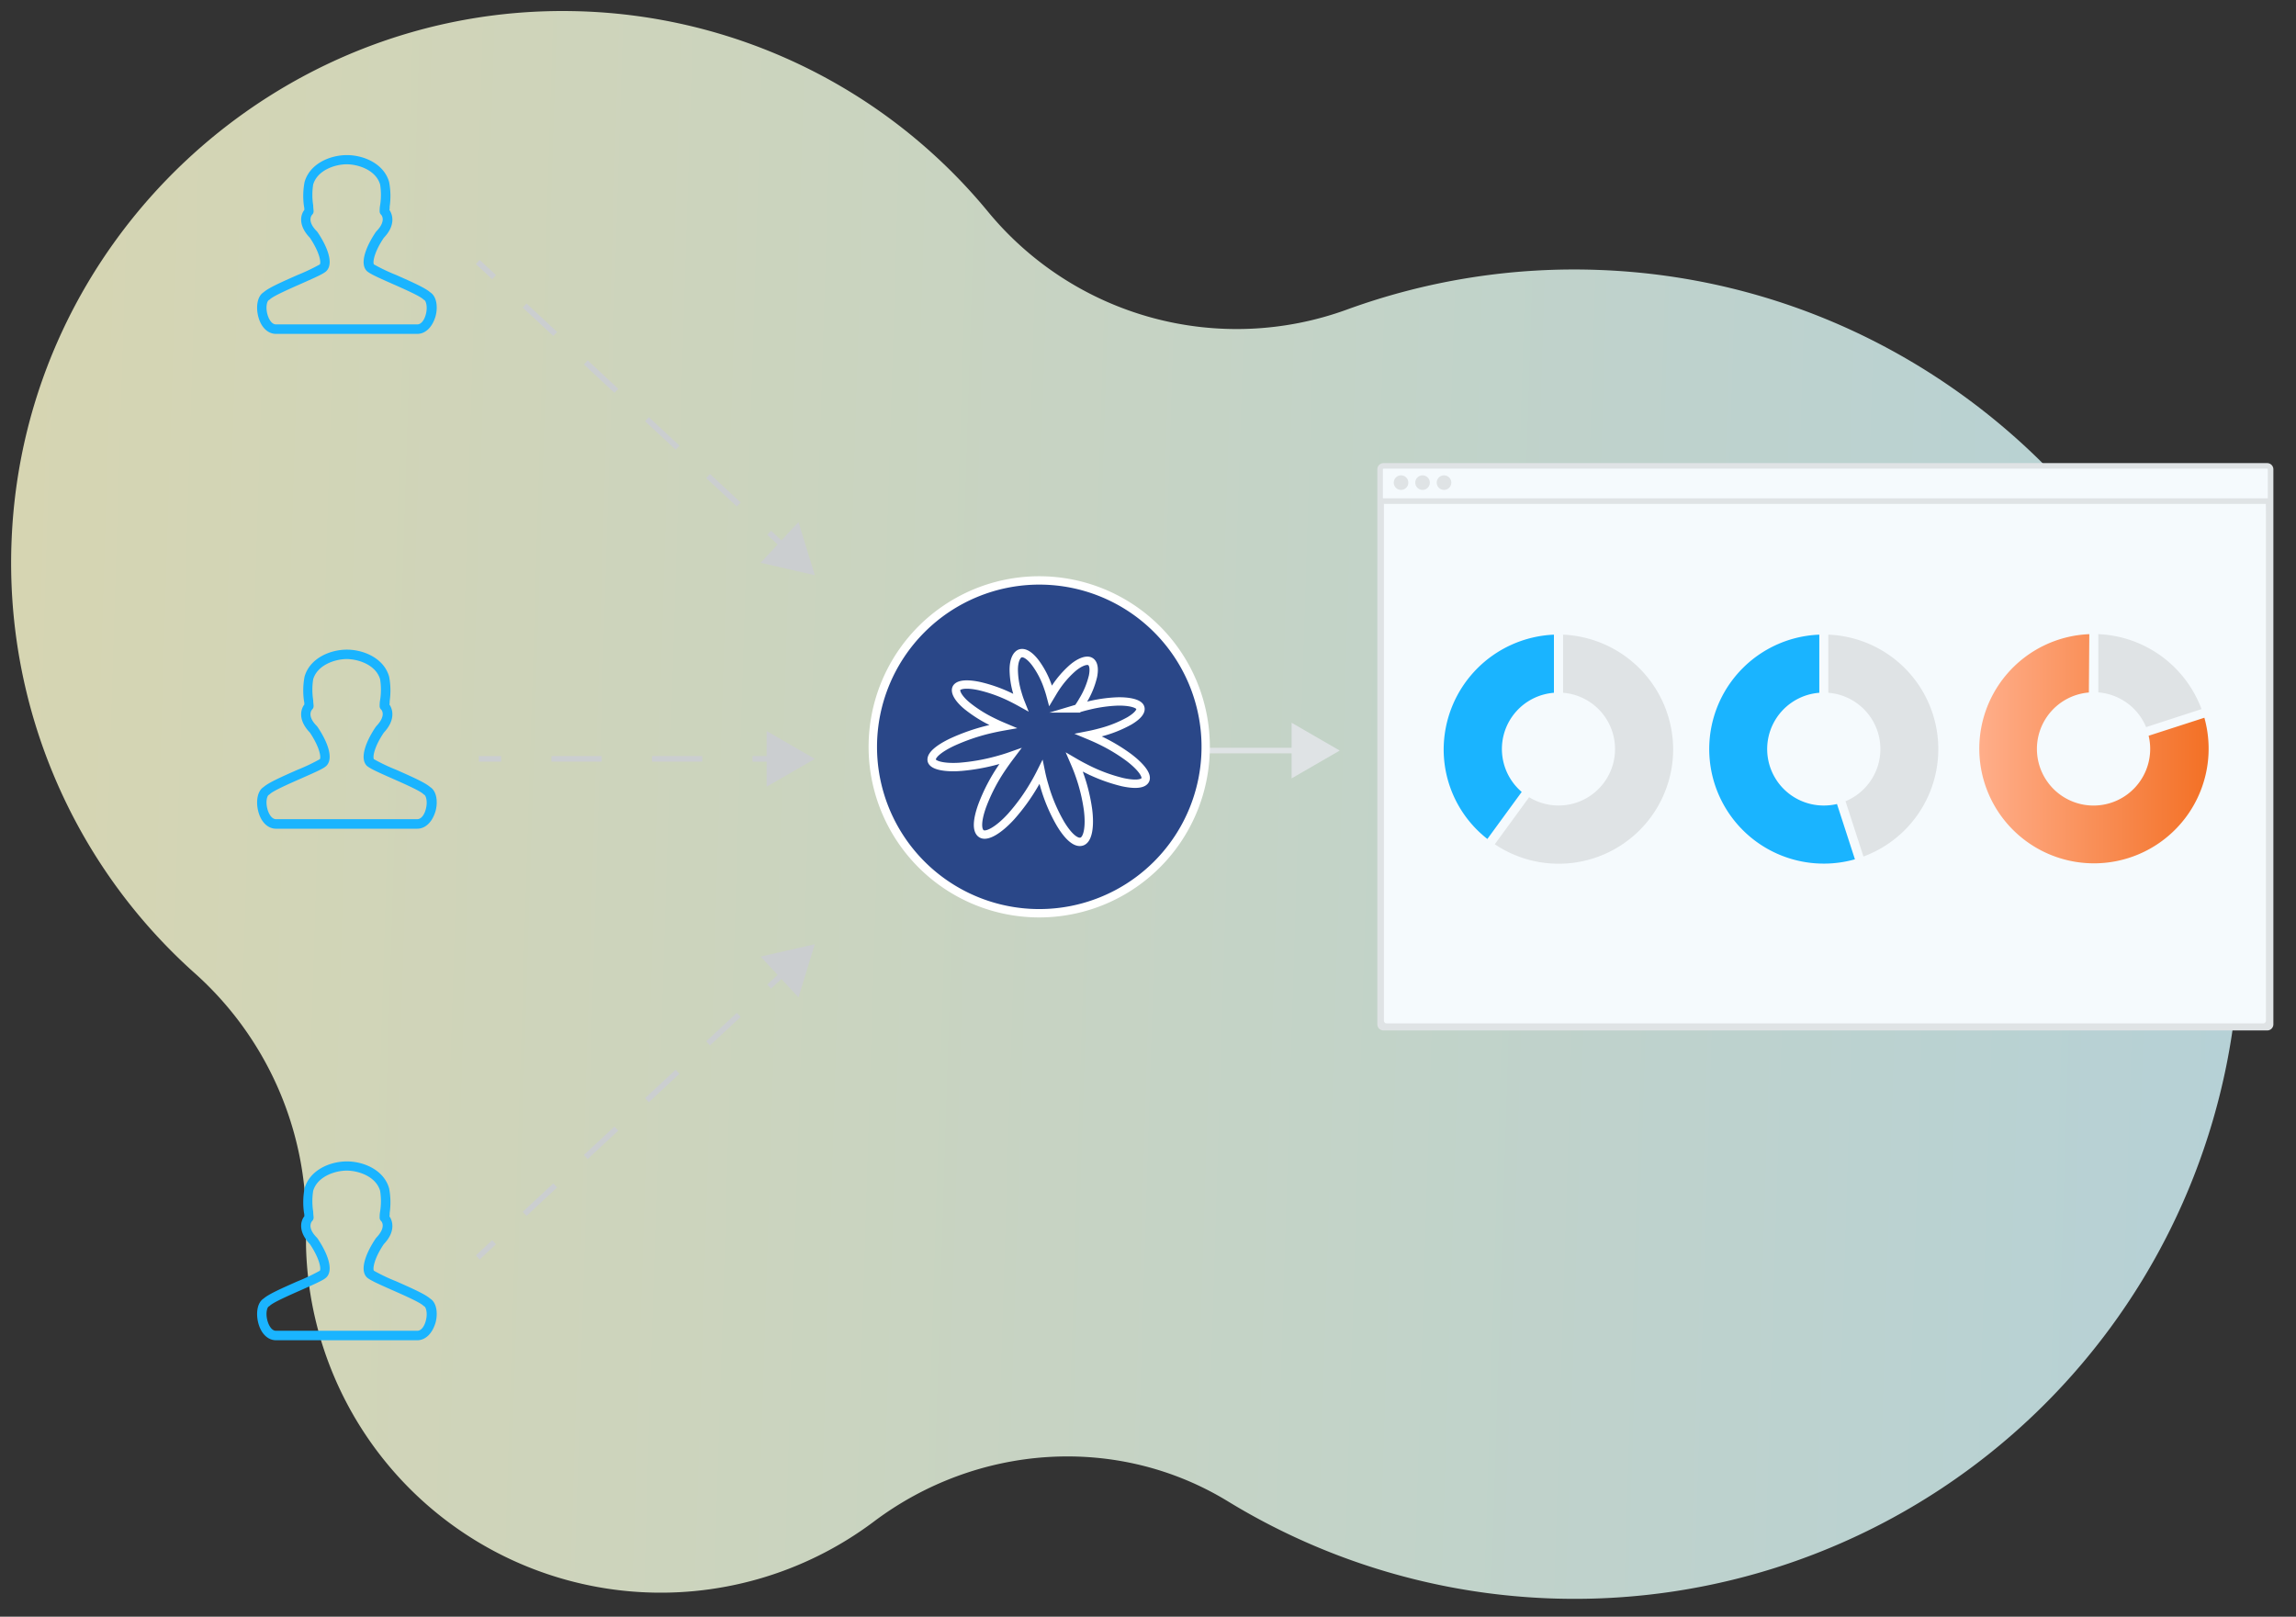 <svg xmlns="http://www.w3.org/2000/svg" xmlns:xlink="http://www.w3.org/1999/xlink" viewBox="0 0 411.91 290.09"><rect x="0" y="0" width="411.91" height="290.09" fill="#333333" stroke="none"/><defs><style>.cls-1{opacity:0.8;fill:url(#linear-gradient);}.cls-2{fill:#1ab4ff;}.cls-14,.cls-3,.cls-4,.cls-6,.cls-7{fill:none;}.cls-3,.cls-4,.cls-6{stroke:#cbced0;}.cls-12,.cls-14,.cls-3,.cls-4,.cls-6,.cls-7{stroke-miterlimit:10;}.cls-4{stroke-dasharray:7.49 7.49;}.cls-5{fill:#cbced0;}.cls-6{stroke-dasharray:9.02 9.02;}.cls-12,.cls-7{stroke:#dfe3e5;}.cls-8{fill:#dfe3e5;}.cls-9{fill:#2a4788;}.cls-10{fill:#fff;}.cls-11,.cls-12{fill:#f5fafd;}.cls-13{fill:url(#linear-gradient-2);}.cls-14{stroke:#fff;stroke-width:1.5px;}</style><linearGradient id="linear-gradient" x1="-471.51" y1="-207.33" x2="-69.74" y2="-207.33" gradientTransform="translate(465.52 362.44) rotate(1.79)" gradientUnits="userSpaceOnUse"><stop offset="0" stop-color="#fffed2"/><stop offset="1" stop-color="#d7f9ff"/></linearGradient><linearGradient id="linear-gradient-2" x1="355.04" y1="134.38" x2="396.24" y2="134.38" gradientUnits="userSpaceOnUse"><stop offset="0" stop-color="#ffae8a"/><stop offset="1" stop-color="#f37025"/></linearGradient></defs><g id="Layer_87" data-name="Layer 87"><path class="cls-1" d="M287.16,48.45a119.06,119.06,0,0,0-45.63,7.14A57.78,57.78,0,0,1,177.26,38,98.72,98.72,0,0,0,103,2C49.44.88,4.35,43.2,2.09,96.73a98.69,98.69,0,0,0,32.64,77.71A59.83,59.83,0,0,1,54.9,220.39c0,1,0,2.09,0,3.15a63.66,63.66,0,0,0,101.83,49.52c18.58-14,43.78-15.77,63.6-3.64A119.29,119.29,0,0,0,401.74,170.5C403.31,105.61,352,51,287.16,48.45Z"/><path class="cls-2" d="M74.86,148.7H49.52c-1.5,0-2.73-1.23-3.21-3.2-.38-1.56-.22-3.53,1-4.29.82-.74,2.95-1.71,6.06-3.08a34.33,34.33,0,0,0,4-1.9c.24-.25.08-2-1.77-4.77-2.12-2.21-1.71-4.11-1-5.05,0-.17,0-.38-.06-.62a13.22,13.22,0,0,1,.1-4.38c.95-3.32,4.6-4.84,7.59-4.84s6.64,1.52,7.58,4.84a13.22,13.22,0,0,1,.1,4.38c0,.24,0,.45-.05.62.66.94,1.07,2.84-1,5.05-1.85,2.74-2,4.52-1.77,4.77a32.72,32.72,0,0,0,4,1.9c3.1,1.37,5.23,2.34,6.06,3.08,1.24.76,1.41,2.73,1,4.29C77.58,147.47,76.35,148.7,74.86,148.7ZM62.19,118.26c-2,0-5.21,1-6,3.61a11.9,11.9,0,0,0,0,3.77c0,.45.07.82.07,1.06a.84.84,0,0,1-.25.6c-.1.1-1,1.16.85,3l.09.11c1.68,2.47,3,5.6,1.61,7-.44.45-1.64,1-4.48,2.25-2.13.94-5.06,2.23-5.64,2.81a1.16,1.16,0,0,1-.21.16c-.32.17-.59,1.18-.28,2.44.22.89.76,1.92,1.57,1.92H74.86c.81,0,1.35-1,1.56-1.92.31-1.26,0-2.27-.28-2.44a1.16,1.16,0,0,1-.21-.16c-.58-.58-3.5-1.87-5.63-2.81-2.84-1.25-4-1.81-4.49-2.25-1.37-1.39-.07-4.52,1.61-7l.09-.11c1.91-2,.87-3,.85-3a.84.84,0,0,1-.25-.6c0-.24,0-.61.08-1.06a11.9,11.9,0,0,0,0-3.77C67.39,119.22,64.17,118.26,62.19,118.26Z"/><path class="cls-2" d="M74.86,240.49H49.52c-1.5,0-2.73-1.23-3.21-3.2-.38-1.56-.22-3.53,1-4.29.82-.74,2.95-1.71,6.06-3.08a36.13,36.13,0,0,0,4-1.9c.24-.25.08-2-1.77-4.78-2.12-2.2-1.71-4.1-1-5,0-.17,0-.38-.06-.62a13.22,13.22,0,0,1,.1-4.38c.95-3.33,4.6-4.84,7.59-4.84s6.64,1.51,7.58,4.84a13.22,13.22,0,0,1,.1,4.38c0,.24,0,.45-.05.62.66.94,1.07,2.84-1,5-1.85,2.74-2,4.53-1.77,4.78a32.72,32.72,0,0,0,4,1.9c3.1,1.37,5.23,2.34,6.06,3.08,1.24.76,1.41,2.73,1,4.29C77.58,239.26,76.35,240.49,74.86,240.49ZM62.19,210.05c-2,0-5.21,1-6,3.61a11.85,11.85,0,0,0,0,3.76c0,.46.07.83.07,1.07a.86.86,0,0,1-.25.6c-.1.1-1,1.16.85,3l.09.11c1.68,2.47,3,5.6,1.61,7-.44.45-1.64,1-4.48,2.26-2.13.94-5.06,2.23-5.64,2.81a.8.8,0,0,1-.21.15c-.32.17-.59,1.19-.28,2.45.22.89.76,1.92,1.57,1.92H74.86c.81,0,1.35-1,1.56-1.92.31-1.26,0-2.28-.28-2.45a.8.8,0,0,1-.21-.15c-.58-.58-3.5-1.87-5.63-2.81-2.84-1.25-4-1.81-4.49-2.26-1.37-1.38-.07-4.51,1.61-7l.09-.11c1.91-2,.87-3,.85-3a.86.86,0,0,1-.25-.6c0-.24,0-.61.08-1.07a11.84,11.84,0,0,0,0-3.76C67.39,211,64.17,210.05,62.19,210.05Z"/><path class="cls-2" d="M74.86,59.91H49.52c-1.5,0-2.73-1.22-3.21-3.2-.38-1.55-.22-3.52,1-4.28.82-.74,2.95-1.71,6.06-3.08a36.13,36.13,0,0,0,4-1.9c.24-.25.08-2-1.77-4.78-2.12-2.2-1.71-4.1-1-5,0-.18,0-.39-.06-.62a13.29,13.29,0,0,1,.1-4.39c.95-3.32,4.6-4.83,7.59-4.83s6.64,1.51,7.58,4.83a13.29,13.29,0,0,1,.1,4.39c0,.23,0,.44-.05.62.66.94,1.07,2.84-1,5-1.85,2.74-2,4.53-1.77,4.78a34.35,34.35,0,0,0,4,1.9c3.1,1.37,5.23,2.34,6.06,3.08,1.24.76,1.41,2.73,1,4.28C77.58,58.69,76.35,59.91,74.86,59.91ZM62.19,29.48c-2,0-5.21,1-6,3.61a11.85,11.85,0,0,0,0,3.76c0,.45.07.82.07,1.07a.86.86,0,0,1-.25.6c-.1.1-1,1.16.85,3l.09.11c1.68,2.47,3,5.59,1.61,7-.44.45-1.64,1-4.48,2.26-2.13.94-5.06,2.23-5.64,2.81a.8.8,0,0,1-.21.15c-.32.17-.59,1.19-.28,2.45.22.88.76,1.91,1.57,1.91H74.86c.81,0,1.35-1,1.56-1.91.31-1.26,0-2.28-.28-2.45a.8.8,0,0,1-.21-.15c-.58-.58-3.5-1.87-5.63-2.81-2.84-1.25-4-1.81-4.49-2.26-1.37-1.38-.07-4.51,1.61-7l.09-.11c1.91-1.95.87-3,.85-3a.86.86,0,0,1-.25-.6c0-.25,0-.62.08-1.07a11.84,11.84,0,0,0,0-3.76C67.39,30.44,64.17,29.48,62.19,29.48Z"/><line class="cls-3" x1="85.71" y1="47.01" x2="88.64" y2="49.73"/><line class="cls-4" x1="94.12" y1="54.83" x2="135.25" y2="93.05"/><line class="cls-3" x1="137.99" y1="95.6" x2="140.92" y2="98.33"/><polygon class="cls-5" points="136.46 100.98 146.18 103.21 143.25 93.68 136.46 100.98"/><line class="cls-3" x1="85.71" y1="225.63" x2="88.64" y2="222.9"/><line class="cls-4" x1="94.12" y1="217.81" x2="135.25" y2="179.58"/><line class="cls-3" x1="137.99" y1="177.03" x2="140.92" y2="174.31"/><polygon class="cls-5" points="143.25 178.96 146.18 169.43 136.46 171.65 143.25 178.96"/><line class="cls-3" x1="85.91" y1="136.17" x2="89.91" y2="136.17"/><line class="cls-6" x1="98.93" y1="136.17" x2="130.49" y2="136.17"/><line class="cls-3" x1="135" y1="136.17" x2="139" y2="136.17"/><polygon class="cls-5" points="137.54 141.16 146.18 136.17 137.54 131.18 137.54 141.16"/><line class="cls-7" x1="180.09" y1="134.68" x2="233.18" y2="134.68"/><polygon class="cls-8" points="231.72 139.67 240.35 134.68 231.72 129.69 231.72 139.67"/><circle class="cls-9" cx="186.45" cy="134" r="29.85"/><path class="cls-10" d="M186.45,104.9A29.11,29.11,0,1,1,157.34,134a29.13,29.13,0,0,1,29.11-29.1m0-1.5a30.61,30.61,0,1,0,30.6,30.6,30.61,30.61,0,0,0-30.6-30.6Z"/><rect class="cls-11" x="247.68" y="89.79" width="159.42" height="94.13"/><path class="cls-12" d="M406.74,83.6H248.21a.61.61,0,0,0-.61.61V183.8a.6.6,0,0,0,.61.6H406.74a.6.6,0,0,0,.61-.6V84.21A.61.61,0,0,0,406.74,83.6Zm.28,9.12v90.42a1,1,0,0,1-1,1H248.78a1,1,0,0,1-1-1V89.92H407Z"/><circle class="cls-8" cx="251.35" cy="86.6" r="1.31"/><circle class="cls-8" cx="255.21" cy="86.6" r="1.31"/><circle class="cls-8" cx="259.06" cy="86.6" r="1.31"/><rect class="cls-8" x="247.67" y="89.46" width="159.66" height="0.3"/><path class="cls-8" d="M376.45,124.24a10.16,10.16,0,0,1,8.57,6.23l9.94-3.23a20.68,20.68,0,0,0-18.51-13.45Z"/><path class="cls-13" d="M374.83,113.79a20.57,20.57,0,1,0,20.64,15l-10,3.23a10,10,0,0,1,.28,2.36,10.16,10.16,0,1,1-11-10.12Z"/><path class="cls-8" d="M268.17,151.49a20.54,20.54,0,0,0,32-17.08,20.67,20.67,0,0,0-19.75-20.53v10.43a10.13,10.13,0,1,1-6.09,18.74Z"/><path class="cls-2" d="M278.78,113.88A20.67,20.67,0,0,0,259,134.41a20.39,20.39,0,0,0,7.84,16.13L273,142.1a10.12,10.12,0,0,1,5.78-17.79Z"/><path class="cls-2" d="M326.39,113.88a20.55,20.55,0,1,0,6.39,40.31l-3.22-9.92a10.42,10.42,0,0,1-2.36.27,10.13,10.13,0,0,1-.81-20.23Z"/><path class="cls-8" d="M331.09,143.77l3.22,9.92a20.55,20.55,0,0,0-6.3-39.81v10.43a10.13,10.13,0,0,1,3.08,19.46Z"/><path class="cls-14" d="M202.49,135.9a31.79,31.79,0,0,0-5.17-3.09c-.68-.33-1.35-.62-2-.89.66-.13,1.34-.29,2-.47a22,22,0,0,0,5.34-2.12c1.48-.89,2.22-1.79,1.86-2.46s-2-1.06-4.13-1a26,26,0,0,0-5.12.74c-.65.15-1.29.33-1.89.51a16.49,16.49,0,0,0,.93-1.46,15,15,0,0,0,1.78-4.33c.27-1.39.09-2.38-.58-2.68s-2,.23-3.29,1.41a17.68,17.68,0,0,0-2.84,3.32c-.32.48-.62,1-.89,1.45-.14-.53-.31-1.07-.5-1.6a15.87,15.87,0,0,0-2.2-4.25c-.92-1.23-1.87-1.91-2.62-1.77s-1.29,1.27-1.3,2.94a15.21,15.21,0,0,0,.66,4.24c.16.56.34,1.11.55,1.64-.56-.31-1.15-.62-1.76-.92a26.38,26.38,0,0,0-5.61-2c-1.95-.42-3.45-.38-4,.21s.09,1.9,1.7,3.26a23.48,23.48,0,0,0,4.55,2.9c.64.32,1.29.62,1.93.89-.73.13-1.49.29-2.27.47a36,36,0,0,0-6.88,2.37c-2.26,1.09-3.68,2.25-3.6,3.16s2.08,1.42,5,1.24a36.2,36.2,0,0,0,6.73-1.18c.82-.22,1.61-.46,2.35-.72-.46.61-.93,1.26-1.4,1.95a32.35,32.35,0,0,0-3.59,6.87c-.93,2.56-1.08,4.55-.11,5.1s3.12-.74,5.3-3.14a35.7,35.7,0,0,0,4.18-5.8c.43-.73.81-1.44,1.15-2.12.15.73.34,1.49.57,2.27a29.86,29.86,0,0,0,2.95,7c1.36,2.25,2.79,3.55,3.85,3.15s1.45-2.68,1.08-5.66a31.69,31.69,0,0,0-1.58-6.42c-.26-.75-.55-1.45-.84-2.12.65.38,1.33.75,2.05,1.11a29.67,29.67,0,0,0,6.58,2.45c2.22.48,3.79.36,4.09-.48S204.58,137.48,202.49,135.9Z"/></g></svg>